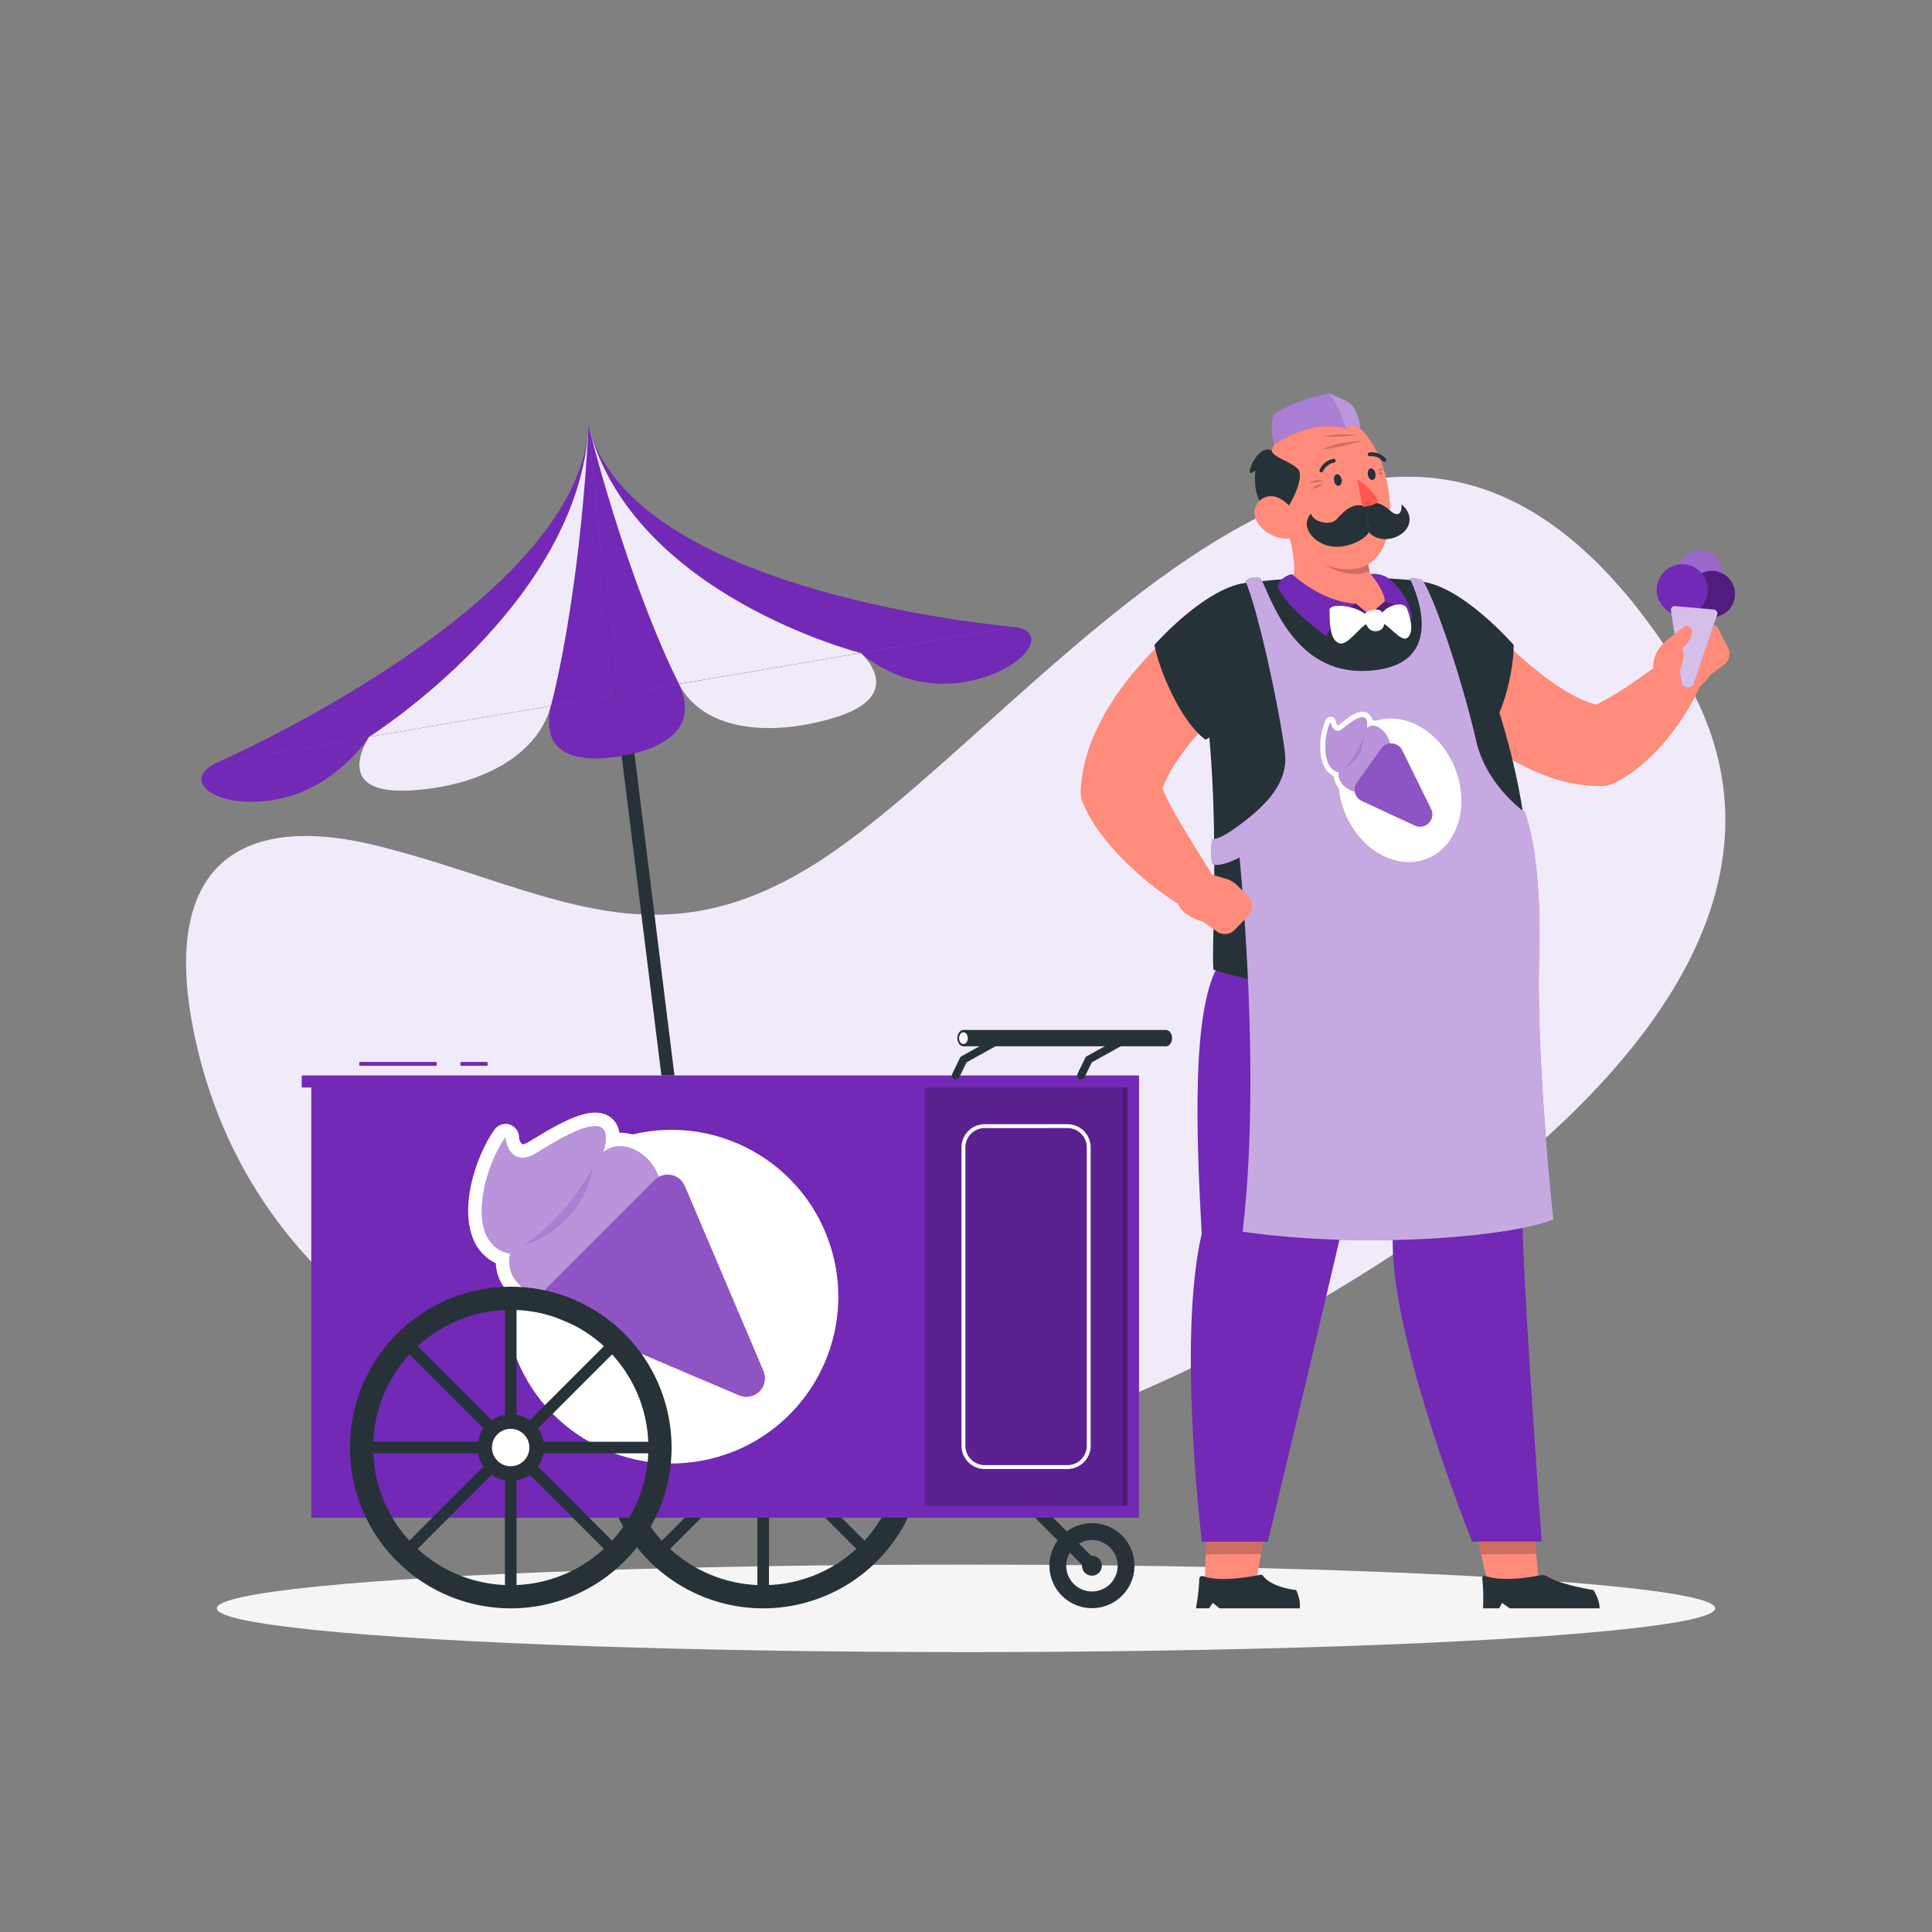 <svg xmlns="http://www.w3.org/2000/svg" viewBox="0 0 500 500"><rect x="0" y="0" width="500" height="500" fill="#808080" stroke="none"/><g id="freepik--background-simple--inject-131"><path d="M213.23,222.07c59.26-39.24,146.52-168.66,221.28-49.3,53.68,85.72-86.24,165.72-145.9,190.07C212.3,394,73.23,375,50.41,268.36c-9.14-42.71,9.85-58.81,47.46-49.43C142,230,169.58,251,213.23,222.07Z" style="fill:#7229B5"></path><path d="M213.23,222.07c59.26-39.24,146.52-168.66,221.28-49.3,53.68,85.72-86.24,165.72-145.9,190.07C212.3,394,73.23,375,50.41,268.36c-9.14-42.71,9.85-58.81,47.46-49.43C142,230,169.58,251,213.23,222.07Z" style="fill:#fff;opacity:0.9"></path></g><g id="freepik--Shadow--inject-131"><ellipse id="freepik--path--inject-131" cx="250" cy="416.24" rx="193.89" ry="11.32" style="fill:#f5f5f5"></ellipse></g><g id="freepik--ice-cream-cart--inject-131"><path d="M282.6,406.86a1.68,1.68,0,0,1-1.17-.48l-17-17.05a1.64,1.64,0,1,1,2.32-2.33l17.05,17.05a1.65,1.65,0,0,1,0,2.33A1.64,1.64,0,0,1,282.6,406.86Z" style="fill:#263238"></path><path d="M197.51,339a35.62,35.62,0,1,1-35.62,35.62A35.66,35.66,0,0,1,197.51,339m0-6a41.62,41.62,0,1,0,41.62,41.62A41.62,41.62,0,0,0,197.51,333Z" style="fill:#263238"></path><circle cx="197.51" cy="374.62" r="8.62" style="fill:#263238"></circle><path d="M197.51,413.74a1.5,1.5,0,0,1-1.5-1.5V337a1.5,1.5,0,0,1,3,0v75.24A1.5,1.5,0,0,1,197.51,413.74Z" style="fill:#263238"></path><path d="M235.13,376.12H159.89a1.5,1.5,0,0,1,0-3h75.24a1.5,1.5,0,0,1,0,3Z" style="fill:#263238"></path><path d="M170.91,402.72a1.5,1.5,0,0,1-1.06-2.56l53.2-53.2a1.5,1.5,0,1,1,2.12,2.12L172,402.28A1.49,1.49,0,0,1,170.91,402.72Z" style="fill:#263238"></path><path d="M224.11,402.72a1.53,1.53,0,0,1-1.06-.44l-53.2-53.2a1.51,1.51,0,0,1,0-2.12,1.49,1.49,0,0,1,2.12,0l53.2,53.2a1.5,1.5,0,0,1-1.06,2.56Z" style="fill:#263238"></path><path d="M202.35,374.62a4.84,4.84,0,1,0-4.84,4.84A4.84,4.84,0,0,0,202.35,374.62Z" style="fill:#fff"></path><rect x="119.17" y="274.83" width="7" height="1" style="fill:#7229B5"></rect><rect x="93" y="274.83" width="20" height="1" style="fill:#7229B5"></rect><polygon points="80.56 278.33 78.09 278.33 78.09 281.44 80.56 281.44 80.56 392.78 294.78 392.78 294.78 278.33 80.56 278.33" style="fill:#7229B5"></polygon><circle cx="173.8" cy="335.56" r="43.17" transform="translate(-72.45 48.91) rotate(-13.28)" style="fill:#fff"></circle><path d="M144.89,339.91a20,20,0,0,1-10.09-2.77c-4-2.43-6.32-6.12-6.48-10.22a11.6,11.6,0,0,1-5.91-6.43c-3.57-9,1.22-22.1,5.58-28.16a3.5,3.5,0,0,1,6.34,1.85,2.7,2.7,0,0,0,.81,1.94c.14.07.66,0,1.47-.47l1.48-.89c8-4.88,15.55-9,20-5.53a5.9,5.9,0,0,1,2.2,3.92,12.66,12.66,0,0,1,6.49,1.75c4.77,2.71,9.64,9.3,7.72,18.92a3.58,3.58,0,0,1-.78,1.6c-.59.68-14.44,16.79-20.22,21.7A13.09,13.09,0,0,1,144.89,339.91Zm-14.07-38.27c-2.31,5.5-3.49,12.29-1.91,16.25a4.65,4.65,0,0,0,3.78,3.12,3.52,3.52,0,0,1,2.27,1.52,3.45,3.45,0,0,1,.49,2.69c-.54,2.42.46,4.42,3,5.93,3.7,2.24,8.69,2.18,10.51.64,4.71-4,16-17,18.81-20.2.77-5.49-1.86-9.13-4.46-10.61-1.4-.8-3.5-1.32-4.82-.14a3.49,3.49,0,0,1-5.67-3.65,13.48,13.48,0,0,0,.51-2.2c-1.55.27-4.81,1.62-11.57,5.75-.6.36-1.13.69-1.57.94-3.92,2.31-6.9,1.37-8.33.61A7.56,7.56,0,0,1,130.82,301.64Zm40.2,11.5h0Z" style="fill:#fff"></path><path d="M171,313.14c2.56-12.77-9.36-19.87-14.89-14.9,4.39-14.05-12.92-2.41-17.74.42s-7.38-1.06-7.56-4.29c-6,8.37-10.6,27.85,1.21,30.08-2.34,10.43,13.51,14.79,19.15,10S171,313.14,171,313.14Z" style="fill:#7229B5"></path><path d="M171,313.14c2.56-12.77-9.36-19.87-14.89-14.9,4.39-14.05-12.92-2.41-17.74.42s-7.38-1.06-7.56-4.29c-6,8.37-10.6,27.85,1.21,30.08-2.34,10.43,13.51,14.79,19.15,10S171,313.14,171,313.14Z" style="fill:#fff;opacity:0.5"></path><path d="M191.27,361.11l-47.89-20.36a4.81,4.81,0,0,1-1.52-7.82l27.53-27.53a4.82,4.82,0,0,1,7.83,1.52l20.36,47.89A4.81,4.81,0,0,1,191.27,361.11Z" style="fill:#7229B5"></path><path d="M191.27,361.11l-47.89-20.36a4.81,4.81,0,0,1-1.52-7.82l27.53-27.53a4.82,4.82,0,0,1,7.83,1.52l20.36,47.89A4.81,4.81,0,0,1,191.27,361.11Z" style="fill:#fff;opacity:0.2"></path><path d="M153.42,302.1s-6.27,12.78-18.35,20.38C151.89,317.09,153.42,302.1,153.42,302.1Z" style="fill:#7229B5;opacity:0.2"></path><rect x="239.34" y="281.44" width="52.42" height="108.22" transform="translate(531.1 671.11) rotate(180)" style="opacity:0.2"></rect><rect x="290.56" y="281.44" width="1.2" height="108.22" transform="translate(582.32 671.11) rotate(180)" style="opacity:0.2"></rect><path d="M132.18,339a35.62,35.62,0,1,1-35.62,35.62A35.66,35.66,0,0,1,132.18,339m0-6a41.62,41.62,0,1,0,41.62,41.62A41.61,41.61,0,0,0,132.18,333Z" style="fill:#263238"></path><circle cx="132.18" cy="374.62" r="8.62" style="fill:#263238"></circle><path d="M132.18,413.74a1.5,1.5,0,0,1-1.5-1.5V337a1.5,1.5,0,0,1,3,0v75.24A1.5,1.5,0,0,1,132.18,413.74Z" style="fill:#263238"></path><path d="M169.8,376.12H94.56a1.5,1.5,0,0,1,0-3H169.8a1.5,1.5,0,1,1,0,3Z" style="fill:#263238"></path><path d="M105.58,402.72a1.51,1.51,0,0,1-1.06-.44,1.49,1.49,0,0,1,0-2.12l53.2-53.2a1.5,1.5,0,0,1,2.12,2.12l-53.2,53.2A1.51,1.51,0,0,1,105.58,402.72Z" style="fill:#263238"></path><path d="M158.78,402.72a1.51,1.51,0,0,1-1.06-.44l-53.2-53.2a1.5,1.5,0,0,1,2.12-2.12l53.2,53.2a1.49,1.49,0,0,1,0,2.12A1.51,1.51,0,0,1,158.78,402.72Z" style="fill:#263238"></path><path d="M137,374.62a4.84,4.84,0,1,0-4.84,4.84A4.84,4.84,0,0,0,137,374.62Z" style="fill:#fff"></path><path d="M282.6,398.57a6.65,6.65,0,1,1-6.65,6.64,6.65,6.65,0,0,1,6.65-6.64m0-4.38a11,11,0,1,0,11,11,11,11,0,0,0-11-11Z" style="fill:#263238"></path><path d="M285.16,405.21a2.57,2.57,0,1,0-2.56,2.57A2.56,2.56,0,0,0,285.16,405.21Z" style="fill:#263238"></path><path d="M276.26,380.17H254.84a6,6,0,0,1-6-6V296.94a6,6,0,0,1,6-6h21.42a6,6,0,0,1,6,6v77.23A6,6,0,0,1,276.26,380.17Zm-21.42-88.23a5,5,0,0,0-5,5v77.23a5,5,0,0,0,5,5h21.42a5,5,0,0,0,5-5V296.94a5,5,0,0,0-5-5Z" style="fill:#fff"></path><rect x="249.34" y="266.56" width="52.42" height="4.22" transform="translate(551.1 537.33) rotate(180)" style="fill:#263238"></rect><ellipse cx="301.76" cy="268.67" rx="1.57" ry="2.11" style="fill:#263238"></ellipse><ellipse cx="249.34" cy="268.67" rx="1.57" ry="2.11" style="fill:#263238"></ellipse><path d="M248.21,268.67c0,.84.5,1.52,1.13,1.52s1.13-.68,1.13-1.52-.51-1.52-1.13-1.52S248.21,267.83,248.21,268.67Z" style="fill:#fff"></path><path d="M247.34,279.33a1,1,0,0,1-.44-.1,1,1,0,0,1-.46-1.33l2-4.12a1,1,0,0,1,.41-.43l10-5.56a1,1,0,1,1,1,1.75l-9.72,5.4-1.86,3.83A1,1,0,0,1,247.34,279.33Z" style="fill:#263238"></path><path d="M279.76,279.33a1,1,0,0,1-.44-.1,1,1,0,0,1-.46-1.33l2-4.12a1,1,0,0,1,.41-.43l10-5.56a1,1,0,0,1,1,1.75l-9.72,5.4-1.86,3.83A1,1,0,0,1,279.76,279.33Z" style="fill:#263238"></path><polygon points="157.72 142.91 154.33 142.91 171.17 278.33 174.55 278.33 157.72 142.91" style="fill:#263238"></polygon><path d="M152.32,110.25l6.83,69.59L262.3,162.23S163.6,154.09,152.32,110.25Z" style="fill:#7229B5"></path><path d="M222.78,169l-47.05,8s-12.14-22.92-23.41-66.76C163.59,154.09,222.78,169,222.78,169Z" style="fill:#fff;opacity:0.9"></path><path d="M152.32,110.25l6.83,69.59L56,197.44S149.88,156.43,152.32,110.25Z" style="fill:#7229B5"></path><path d="M95.52,190.7l47.05-8s7.31-26.24,9.75-72.42C149.88,156.43,95.52,190.7,95.52,190.7Z" style="fill:#fff;opacity:0.9"></path><path d="M262.3,162.23c10.05,1.16,2.67,11.78-13.07,14.32S222.78,169,222.78,169Z" style="fill:#7229B5"></path><path d="M222.78,169s12.63,11-7.1,16.83c-17.14,5.1-33.87,3-40-8.8Z" style="fill:#7229B5"></path><path d="M222.78,169s12.63,11-7.1,16.83c-17.14,5.1-33.87,3-40-8.8Z" style="fill:#fff;opacity:0.9"></path><path d="M56,197.44l39.52-6.74S87.1,204.07,71.4,206.9,46.5,201.93,56,197.44Z" style="fill:#7229B5"></path><path d="M95.52,190.7l47.05-8c-3.6,13.43-19.38,21.09-36.93,21.91C85.42,205.53,95.52,190.7,95.52,190.7Z" style="fill:#7229B5"></path><path d="M95.52,190.7l47.05-8c-3.6,13.43-19.38,21.09-36.93,21.91C85.42,205.53,95.52,190.7,95.52,190.7Z" style="fill:#fff;opacity:0.9"></path><path d="M142.57,182.67l16.58-2.83L175.73,177c5.82,12.85-6.25,17.17-15,18.67S139.42,197.05,142.57,182.67Z" style="fill:#7229B5"></path></g><g id="freepik--Character--inject-131"><circle cx="439.89" cy="148.31" r="5.84" style="fill:#7229B5"></circle><circle cx="439.89" cy="148.31" r="5.84" style="fill:#fff;opacity:0.3"></circle><path d="M449,153.78a6,6,0,1,0-6,5.95A5.95,5.95,0,0,0,449,153.78Z" style="fill:#7229B5"></path><path d="M449,153.78a6,6,0,1,0-6,5.95A5.95,5.95,0,0,0,449,153.78Z" style="opacity:0.3"></path><polygon points="396.64 391.72 380.91 391.87 385.19 410.47 398.33 410.36 396.64 391.72" style="fill:#ff8b7b"></polygon><polygon points="396.64 391.73 380.91 391.88 383.3 402.29 397.59 402.17 396.64 391.73" style="opacity:0.2"></polygon><path d="M360.49,319.32c-7.68-23.87-19.08-48.78-11.5-71.5l44-.14s.38,52.25,1.19,74.27c.85,22.89,4.81,77,4.81,77l-18,0S359.16,344.88,360.49,319.32Z" style="fill:#7229B5"></path><path d="M347,271.76c1.27,11,4.93,22.26,8.74,33.42C360.28,282.31,354,274.26,347,271.76Z" style="opacity:0.2"></path><path d="M383.8,416.22H388l.73-1.39,2,1.41h23.23c.11-2.06-1.56-4.74-1.56-4.74s-8.32-1.31-11.86-3.45a2.65,2.65,0,0,0-1.92-.37c-2.7.54-9.9,1.74-14.24.17a.57.57,0,0,0-.77.62A48.54,48.54,0,0,1,383.8,416.22Z" style="fill:#263238"></path><polygon points="328.19 391.72 312.42 391.87 311.73 410.47 324.9 410.36 328.19 391.72" style="fill:#ff8b7b"></polygon><polygon points="328.18 391.73 312.41 391.88 312.03 402.29 326.35 402.17 328.18 391.73" style="opacity:0.2"></polygon><path d="M311,319.32c-1.28-23.87-3-59.57,5-70.54l49.11-1.1S351.48,299.93,346.38,322c-5.29,22.89-18.28,77-18.28,77l-17.05,0S304.63,346.56,311,319.32Z" style="fill:#7229B5"></path><path d="M386,162.79l1.54,1.55,1.74,1.71c1.18,1.12,2.36,2.26,3.57,3.34,2.42,2.19,4.91,4.24,7.4,6.1,1.25.94,2.51,1.81,3.76,2.59a41.5,41.5,0,0,0,3.72,2.17,25.67,25.67,0,0,0,6.79,2.46l-4.68.81a23.37,23.37,0,0,0,4.64-1.88,58.85,58.85,0,0,0,5.3-3.1c.92-.57,1.83-1.18,2.73-1.81s1.85-1.25,2.77-1.92l2.78-2c.93-.65,1.9-1.39,2.77-1.95l.6-.38a5.81,5.81,0,0,1,8,1.74,5.9,5.9,0,0,1,.43,5.53c-.6,1.34-1.15,2.45-1.78,3.63s-1.28,2.29-2,3.4a67.41,67.41,0,0,1-4.64,6.47,55.28,55.28,0,0,1-5.78,6,36.92,36.92,0,0,1-7.77,5.33,7.79,7.79,0,0,1-3.7.84l-1,0A41.22,41.22,0,0,1,399,200.35a63.29,63.29,0,0,1-11.6-6.1c-1.77-1.15-3.48-2.35-5.1-3.61s-3.24-2.54-4.76-3.89-3-2.71-4.45-4.16c-.72-.72-1.44-1.45-2.14-2.2l-1.05-1.15-.54-.61-.6-.71a11.49,11.49,0,0,1,16.86-15.59Z" style="fill:#ff8b7b"></path><path d="M429.46,172l3.11,5.87c5.24,4.6,10-3.16,10-3.16l3.79-2.81a3.52,3.52,0,0,0,.75-4.49L445,163.27a3.67,3.67,0,0,0-4.75-1.9l-3.66,1.88a7.32,7.32,0,0,0-2.67,2.33Z" style="fill:#ff8b7b"></path><path d="M368.14,150.56c10.59,1.39,23.61,16.36,23.61,16.36,0,8.41-4.24,24.91-11.49,26.58,0,0-10.48-6.26-15.43-15.25C359.45,168.47,356.93,149.08,368.14,150.56Z" style="fill:#263238"></path><path d="M366,150.21a198.58,198.58,0,0,0-43.81.7,14.78,14.78,0,0,0-12.31,17.6c6.81,34.31,3.45,75.65,4.16,82.44,0,0,66,20.43,81.2-.95,4.48-42-10.6-76.91-17.48-91.43A14.7,14.7,0,0,0,366,150.21Z" style="fill:#263238"></path><path d="M359.12,152.74a9.21,9.21,0,0,0-4.42-4.18,8.55,8.55,0,0,1-.15-5.77L333,135.92c1.75,7.14,3.11,12.77.46,16.24,4.24,2.59,12,7.24,20.5,7S360.5,155.73,359.12,152.74Z" style="fill:#ff8b7b"></path><path d="M354.38,143.46l-16.2-1c5.07,5.41,12.74,7.45,16.24,5.25A8.64,8.64,0,0,1,354.38,143.46Z" style="opacity:0.2"></path><path d="M354.42,159.14l-3.5-2.92-4.71,2.36S349.22,161.4,354.42,159.14Z" style="fill:#7229B5"></path><path d="M354.42,159.14l-3.5-2.92-4.71,2.36S349.22,161.4,354.42,159.14Z" style="opacity:0.3"></path><path d="M328.76,124.92c2.52,10,4.45,16.8,11.14,20,13.3,6.34,19.29-.51,19.83-11.12.47-9.56-3.72-24.37-14.42-26.47A14.26,14.26,0,0,0,328.76,124.92Z" style="fill:#ff8b7b"></path><path d="M342.46,124.4a4.75,4.75,0,0,0-3.6.49A9.51,9.51,0,0,0,342.46,124.4Z" style="opacity:0.2"></path><path d="M342.52,125.26a3.93,3.93,0,0,0-3,1.25A7.58,7.58,0,0,0,342.52,125.26Z" style="opacity:0.2"></path><path d="M356.48,121.93s.75-1.07,1.42-.59A2,2,0,0,1,356.48,121.93Z" style="opacity:0.2"></path><path d="M356.7,122.72s.61-1,1.12-.15A1,1,0,0,1,356.7,122.72Z" style="opacity:0.2"></path><path d="M351.31,112.64a29.1,29.1,0,0,0-9.13.35A83.67,83.67,0,0,0,351.31,112.64Z" style="opacity:0.2"></path><path d="M352.62,114.05s-7,.36-10.31,2.25A57.21,57.21,0,0,0,352.62,114.05Z" style="opacity:0.2"></path><path d="M335.84,121.33c-2-2-6.44-3-6.72-4.71-2.7-1.54-5.82,3.59-5.7,5.8a3,3,0,0,0,1.5-.63s-1.29,7.67,3.84,11l3,.46C334.09,130.88,337.84,123.33,335.84,121.33Z" style="fill:#263238"></path><path d="M325.81,135.81a9.74,9.74,0,0,0,6.59,3.57c3.43.32,4.57-2.9,3.13-5.83-1.3-2.63-4.65-6-7.86-4.94S323.83,133.32,325.81,135.81Z" style="fill:#ff8b7b"></path><path d="M345.25,124.43c.16.83.72,1.42,1.26,1.31s.86-.86.7-1.69-.72-1.41-1.26-1.31S345.1,123.61,345.25,124.43Z" style="fill:#263238"></path><path d="M354,122.91c.16.83.72,1.41,1.26,1.31s.86-.86.7-1.69-.72-1.41-1.26-1.31S353.89,122.08,354,122.91Z" style="fill:#263238"></path><path d="M345.84,134.46c-1.5,1.65-6.09.71-6.52-1.56-2.77,2.82-.15,7,4.15,8.27s9.74-1.33,10.84-3.49L353.5,131C350.26,130.17,348.47,131.56,345.84,134.46Z" style="fill:#263238"></path><path d="M360,132.34c1.83,1.55,2.88.49,2.7-1.8,2.83,2.21,2.85,5.8-.26,7.81s-6.78,1.22-8.14-.67l-.91-6.7C355.77,129.59,357.28,130,360,132.34Z" style="fill:#263238"></path><path d="M351.32,124.1l1.24,7s2.77.12,4.12-1.35C355.12,126.3,351.32,124.1,351.32,124.1Z" style="fill:#ff5652"></path><path d="M342,122.23a.5.5,0,0,1-.47-.71,5,5,0,0,1,3.58-2.78.48.48,0,0,1,.55.43.5.5,0,0,1-.43.55h0a4,4,0,0,0-2.81,2.23A.5.5,0,0,1,342,122.23Z" style="fill:#263238"></path><path d="M358.34,119.51a.51.51,0,0,1-.45-.14,3.83,3.83,0,0,0-3.31-1.29.5.5,0,0,1-.17-1,4.89,4.89,0,0,1,4.21,1.59.5.5,0,0,1,0,.7A.42.42,0,0,1,358.34,119.51Z" style="fill:#263238"></path><path d="M321.84,178.31l-1.64,1.46-1.79,1.64c-1.19,1.12-2.39,2.23-3.53,3.39-2.32,2.29-4.5,4.67-6.5,7.06q-1.5,1.78-2.78,3.62a37,37,0,0,0-2.37,3.59,25.45,25.45,0,0,0-2.83,6.64l-.55-4.72a26.61,26.61,0,0,0,2.07,5.48c1,2,2.17,4.22,3.46,6.36s2.63,4.37,4,6.59,2.85,4.49,4.14,6.69l.18.3a5.83,5.83,0,0,1-8,8,72.12,72.12,0,0,1-7.17-5c-1.13-.9-2.26-1.8-3.36-2.75s-2.18-1.94-3.25-3a67.72,67.72,0,0,1-6.14-6.72,39.86,39.86,0,0,1-5.44-8.89,8,8,0,0,1-.63-3.8l.07-.92a41.18,41.18,0,0,1,3.87-14.18,62.66,62.66,0,0,1,6.71-11.25q1.86-2.56,3.89-4.9c1.35-1.56,2.7-3.09,4.14-4.54s2.87-2.87,4.39-4.22c.76-.68,1.52-1.35,2.31-2l1.22-1,1.37-1.07a11.48,11.48,0,0,1,14.74,17.6Z" style="fill:#ff8b7b"></path><path d="M322.21,150.91c-10.59,1.39-23.45,16-23.45,16C300.15,174,305.84,187,312,191.44a34.44,34.44,0,0,0,13.64-13.19C331.05,168.47,333.42,149.43,322.21,150.91Z" style="fill:#263238"></path><path d="M334.37,148.56s7.49,7.23,16.55,7.66c-5.28,2.5-7.66,8.42-7.66,8.42s-10-6.86-12.62-12.86C331.31,149.17,334.37,148.56,334.37,148.56Z" style="fill:#7229B5"></path><path d="M354.42,159.14l4-3.56,5.06,1.5S359.63,161.4,354.42,159.14Z" style="fill:#7229B5"></path><path d="M354.42,159.14l4-3.56,5.06,1.5S359.63,161.4,354.42,159.14Z" style="opacity:0.3"></path><path d="M354.7,148.56s3.53,4.08,3.69,7a15.28,15.28,0,0,1,7,4.75s0-6.22-6.62-11A7.13,7.13,0,0,0,354.7,148.56Z" style="fill:#7229B5"></path><path d="M309.5,416.22h3.42l.93-1.39,1.8,1.41h20.69c.4-2.06-.89-4.74-.89-4.74s-6.18-.56-8.56-3.65a.78.78,0,0,0-.77-.3c-2.06.43-10.24,2-14.74.36a.74.74,0,0,0-1,.67A50.65,50.65,0,0,1,309.5,416.22Z" style="fill:#263238"></path><path d="M354.17,162.57c-1.15-1.65-1.76-3.4-.48-4.16.93-.55,3.68-1.31,4.2.44s.52,3.16-.27,3.94A2.52,2.52,0,0,1,354.17,162.57Z" style="fill:#fff"></path><path d="M353.58,159.17c-2.41-2.41-9.49-3.28-9.49-1.29,0,3.81.17,7.67,2.44,8.58s5.84-5,7.57-5.09Z" style="fill:#fff"></path><path d="M357.46,159c1.45-2.55,5.91-3.44,6.64-1.55,1.41,3.63,1.61,6.64,0,7.69s-5.15-3.95-6.58-3.92Z" style="fill:#fff"></path><path d="M398.33,247.68c.81-26.9-3.74-37.51-3.74-37.51s-9.94-6.82-12.58-18.5c-3.22-14.21-10.42-36.34-13.89-41.56a7.77,7.77,0,0,0-3.3-.47s12.21,23.3-11.73,24c-19.17.57-24.77-20.95-26.83-23.89a3.46,3.46,0,0,0-3.92.64c3.92,9.41,9.44,37.08,10.23,44.68s-5,13.57-12.54,19c-5.2,3.75-6.23,3-6.23,3a14.07,14.07,0,0,0,0,6.59c1.8.67,5.07-.76,7-1.76,1.64,17.74,4.95,62.27.78,96.87,34.89,4.89,71.89.69,80.44-3.21C402,315.57,397.52,274.57,398.33,247.68Z" style="fill:#7229B5"></path><path d="M398.33,247.68c.81-26.9-3.74-37.51-3.74-37.51s-9.94-6.82-12.58-18.5c-3.22-14.21-10.42-36.34-13.89-41.56a7.77,7.77,0,0,0-3.3-.47s12.21,23.3-11.73,24c-19.17.57-24.77-20.95-26.83-23.89a3.46,3.46,0,0,0-3.92.64c3.92,9.41,9.44,37.08,10.23,44.68s-5,13.57-12.54,19c-5.2,3.75-6.23,3-6.23,3a14.07,14.07,0,0,0,0,6.59c1.8.67,5.07-.76,7-1.76,1.64,17.74,4.95,62.27.78,96.87,34.89,4.89,71.89.69,80.44-3.21C402,315.57,397.52,274.57,398.33,247.68Z" style="fill:#fff;opacity:0.6"></path><path d="M309.74,225.23,305.15,230c-2.73,6.42,6.13,8.5,6.13,8.5l3.86,2.72a3.52,3.52,0,0,0,4.5-.7l3.24-3.33a3.68,3.68,0,0,0,.31-5.11l-2.94-2.89a7.16,7.16,0,0,0-3.05-1.79Z" style="fill:#ff8b7b"></path><path d="M442,152.67a6.62,6.62,0,1,0-6.62,6.61A6.62,6.62,0,0,0,442,152.67Z" style="fill:#7229B5"></path><path d="M438.41,176.86l6-17.83a1,1,0,0,0-.83-1.27l-10.14-.92a1,1,0,0,0-1,1.1l2.7,18.62A1.7,1.7,0,0,0,438.41,176.86Z" style="fill:#7229B5"></path><path d="M438.41,176.86l6-17.83a1,1,0,0,0-.83-1.27l-10.14-.92a1,1,0,0,0-1,1.1l2.7,18.62A1.7,1.7,0,0,0,438.41,176.86Z" style="fill:#fff;opacity:0.7"></path><path d="M427.81,172.45c.33-5.69,5.05-7.68,8.22-10.37.54-.45,2.18.45,1.86,1.69a5.87,5.87,0,0,1-2.48,3.85c.6,1.67.6,6.83-4.11,8.59A7.24,7.24,0,0,1,427.81,172.45Z" style="fill:#ff8b7b"></path><path d="M348.44,111s-7.16-3.11-17.82,3.5a.73.73,0,0,1-1.1-.46,13.18,13.18,0,0,1,0-6.52,1,1,0,0,1,.43-.52,39.08,39.08,0,0,1,14-5.17C346.69,104.87,348.44,111,348.44,111Z" style="fill:#7229B5"></path><path d="M348.44,111s.89-2.16,3.61-.09a13.93,13.93,0,0,0-1.47-5.12,4.33,4.33,0,0,0-1.81-1.81,36.9,36.9,0,0,0-4.83-2.15C346.69,104.87,348.44,111,348.44,111Z" style="fill:#7229B5"></path><path d="M348.44,111s.89-2.16,3.61-.09a13.93,13.93,0,0,0-1.47-5.12,4.33,4.33,0,0,0-1.81-1.81,36.9,36.9,0,0,0-4.83-2.15C346.69,104.87,348.44,111,348.44,111Z" style="fill:#fff;opacity:0.2"></path><path d="M350.58,105.79a4.33,4.33,0,0,0-1.81-1.81,36.9,36.9,0,0,0-4.83-2.15,39.08,39.08,0,0,0-14,5.17,1,1,0,0,0-.43.52,13.18,13.18,0,0,0,0,6.52.73.73,0,0,0,1.1.46c10.66-6.61,17.82-3.5,17.82-3.5s.89-2.16,3.61-.09A13.93,13.93,0,0,0,350.58,105.79Z" style="fill:#fff;opacity:0.4"></path><ellipse cx="362.29" cy="204.53" rx="15.36" ry="19.03" transform="translate(-49.91 148.16) rotate(-21.66)" style="fill:#fff"></ellipse><path d="M351.74,206.36a7.19,7.19,0,0,1-2.61-.53,6.2,6.2,0,0,1-4-5,5.2,5.2,0,0,1-2.46-2.52c-1.76-3.56-.88-9.27.43-12a1.38,1.38,0,0,1,2.61.35,1.77,1.77,0,0,0,.58,1.12s.07,0,.2-.15l.49-.38c2.45-2,5-3.81,6.91-2.74a2.68,2.68,0,0,1,1.27,1.91,4.34,4.34,0,0,1,1.63.28c2.43.91,4.8,4,4.64,8.23a1.36,1.36,0,0,1-.19.65A108.22,108.22,0,0,1,355,205,4.26,4.26,0,0,1,351.74,206.36Zm-7-16.23c-.48,2.41-.47,5.28.37,7a2.37,2.37,0,0,0,1.61,1.4,1.39,1.39,0,0,1,1.1,1.44,3.46,3.46,0,0,0,2.35,3.31c1.24.5,2.4.37,2.76,0a101.65,101.65,0,0,0,5.7-8.71c0-3-1.73-4.76-2.86-5.18-.31-.12-.73-.2-.95.07a1.38,1.38,0,0,1-2.45-1,4.59,4.59,0,0,0,0-1.33c-.49.1-1.53.65-3.73,2.42l-.52.42a2.9,2.9,0,0,1-2.9.54A3.06,3.06,0,0,1,344.75,190.13ZM360,194.89Z" style="fill:#fff"></path><path d="M360,194.89c.21-5.5-4.53-8.52-6.27-6.37.81-6.06-4.84-1-6.44.23s-2.75-.44-3-1.83c-1.73,3.62-2.3,12,2.13,12.94-.27,4.5,5.75,6.33,7.54,4.26S360,194.89,360,194.89Z" style="fill:#7229B5"></path><path d="M360,194.89c.21-5.5-4.53-8.52-6.27-6.37.81-6.06-4.84-1-6.44.23s-2.75-.44-3-1.83c-1.73,3.62-2.3,12,2.13,12.94-.27,4.5,5.75,6.33,7.54,4.26S360,194.89,360,194.89Z" style="fill:#fff;opacity:0.5"></path><path d="M366.16,213.66l-13.73-6.38a3.18,3.18,0,0,1-1.25-4.74l6.26-8.8a3.19,3.19,0,0,1,5.46.44l7.46,15.18A3.19,3.19,0,0,1,366.16,213.66Z" style="fill:#7229B5"></path><path d="M366.16,213.66l-13.73-6.38a3.18,3.18,0,0,1-1.25-4.74l6.26-8.8a3.19,3.19,0,0,1,5.46.44l7.46,15.18A3.19,3.19,0,0,1,366.16,213.66Z" style="fill:#fff;opacity:0.2"></path><path d="M353,190.19s-1.57,5.51-5.54,8.82C353.27,196.64,353,190.19,353,190.19Z" style="fill:#7229B5;opacity:0.2"></path></g></svg>